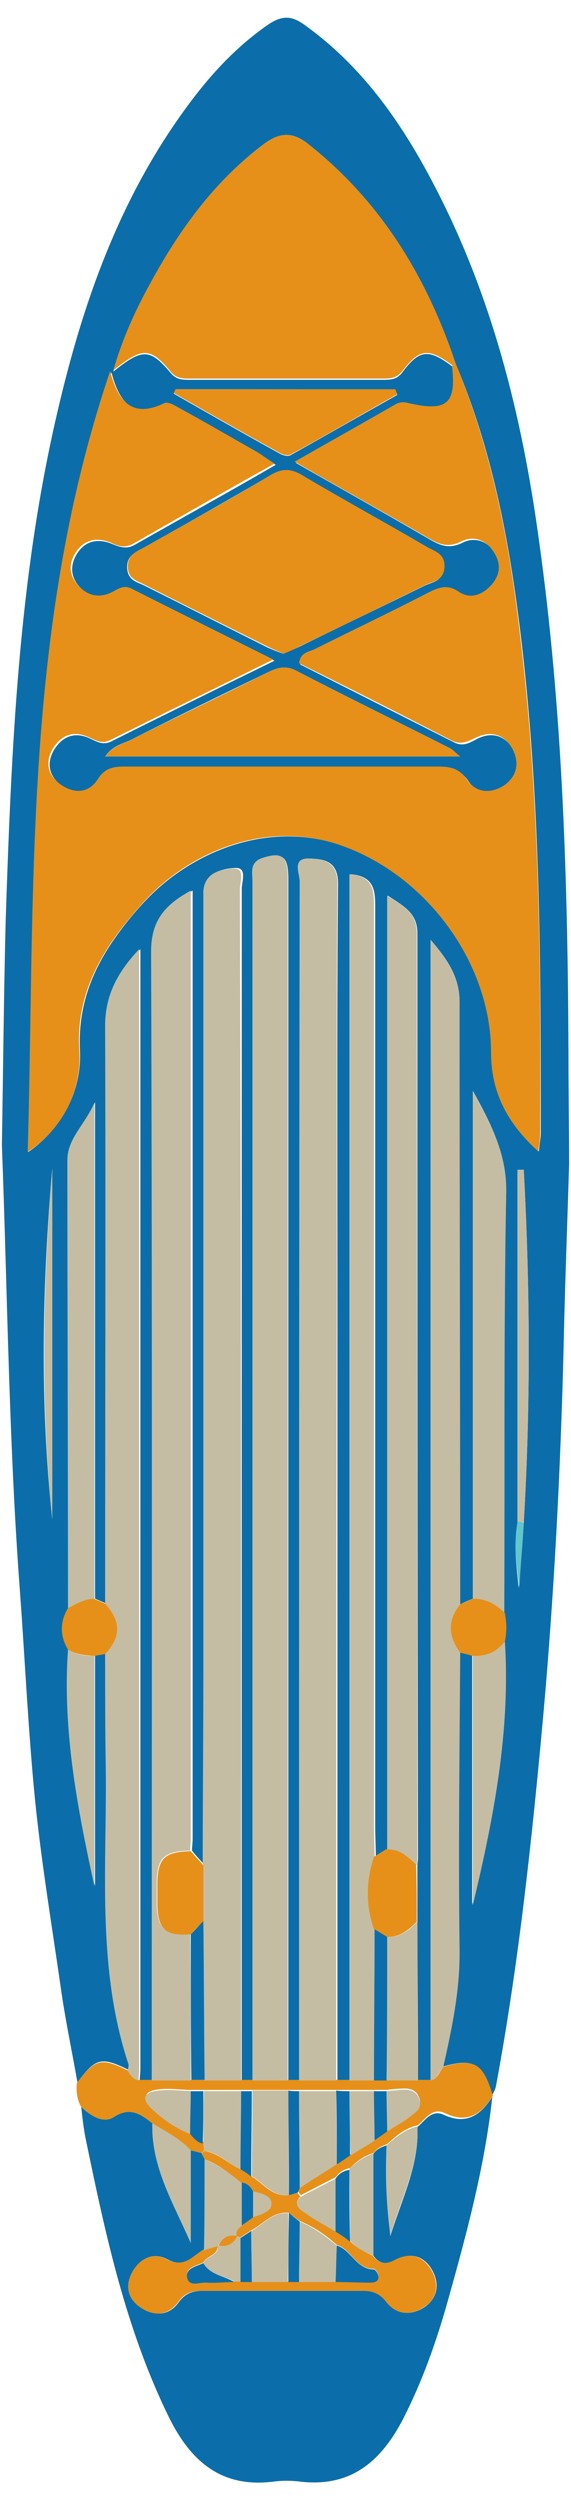 <?xml version="1.0" encoding="utf-8"?>
<!-- Generator: Adobe Illustrator 21.0.0, SVG Export Plug-In . SVG Version: 6.00 Build 0)  -->
<svg version="1.1" id="Layer_1" xmlns="http://www.w3.org/2000/svg" xmlns:xlink="http://www.w3.org/1999/xlink" x="0px" y="0px"
	 viewBox="0 0 90.7 396.9" style="enable-background:new 0 0 90.7 396.9;" xml:space="preserve">
<style type="text/css">
	.st0{fill:#0B6EAA;}
	.st1{fill:#E69019;}
	.st2{fill:#C4BDA4;}
	.st3{fill:#61C7CD;}
</style>
<g>
	<path class="st0" d="M0.3,181.8c0.2-11.9,0.3-23.7,0.6-35.6c0.9-27.1,2-54.2,8.2-80.7c4-17.3,9.8-33.8,20.4-48.3
		c3.7-5.1,7.9-9.7,13.1-13.3c2.1-1.4,3.6-1.5,5.7,0c9.1,6.5,15.3,15.3,20.4,25c9.4,17.8,14.2,37,16.9,56.8
		c3.8,27.1,4.6,54.5,4.7,81.9c0,5.7,0.1,11.5,0.1,17.2c-0.3,10.1-0.7,20.2-0.9,30.3c-0.5,19.1-1.5,38.2-3.2,57.2
		c-1.8,19.7-3.9,39.4-7.5,58.8c-0.1,0.6-0.4,1.1-0.7,1.7c-1.5-5.3-2.8-6.1-7.8-4.7c1.4-6.2,2.7-12.3,2.6-18.8
		c-0.2-15.7,0-31.4,0.1-47c0.7,0.2,1.4,0.4,2,0.5c0,13.2,0,26.4,0,39.6c3.3-13.8,6-27.7,5.1-41.9c0.3-1.5,0.3-2.9,0-4.4
		c0-22.2-0.2-44.4,0.3-66.6c0.1-6-2.1-10.6-5.3-16.3c0,27.5,0,54.1,0,80.6c-0.7,0.3-1.4,0.6-2,0.9C73,222.9,72.9,191,73,159.1
		c0-3.9-1.8-6.6-4.6-9.9c0,60.9,0,121,0,181.1c-0.7,0-1.3,0-2,0c0-8.4-0.1-16.8-0.1-25.2c0-3,0-6,0-9c0-0.4,0.1-0.7,0.1-1.1
		c-0.1-48.9-0.1-97.9-0.1-146.8c0-3.1-1.9-4.2-4.7-6c0,51,0,101.3,0,151.5c-0.6,0.4-1.3,0.8-1.9,1.2c0-1.6-0.1-3.2-0.1-4.9
		c0-48.7,0-97.5,0-146.2c0-2.6-0.3-4.7-3.9-5c0,63.9,0,127.7,0,191.5c-0.7,0-1.4,0-2.1,0c0-41.5,0-82.9,0-124.4
		c0-21.9-0.1-43.7,0.1-65.6c0-3.6-2.2-3.9-4.5-4c-2.8-0.1-1.4,2.4-1.5,3.6c-0.1,63.5-0.1,126.9-0.1,190.4c-0.6,0-1.2,0-1.8,0
		c0-36.5,0-73,0-109.4c0-27.1,0-54.2,0-81.3c0-3.7-0.9-4.3-4-3.3c-2.1,0.7-1.6,2.3-1.6,3.7c0,63.5,0,126.9,0,190.4
		c-0.6,0-1.2,0-1.8,0c0-63.1,0-126.2,0-189.3c0-1.1,0.9-3.4-1-3.3c-2,0.1-4.6,0.6-4.8,3.6c-0.1,0.9,0,1.7,0,2.6c0,40.3,0,80.7,0,121
		c0,10.4-0.1,20.7-0.1,31.1c-0.7-0.8-1.4-1.5-2-2.3c0-0.6,0.1-1.2,0.1-1.9c0-44.7,0-89.5,0-134.2c0-5.3,0-10.6,0-16.3
		c-4.4,2.3-6.3,4.9-6.3,9.7c0.2,59.7,0.1,119.4,0.1,179.2c-0.7,0-1.4,0-2.2,0c0-0.6,0.1-1.2,0.1-1.9c0-56.6,0-113.2,0-169.7
		c0-2.7,0-5.3,0-8c-3.4,3.6-5.4,7.3-5.4,12.1c0.1,30.6,0,61.2,0,91.8c-0.6-0.3-1.2-0.5-1.8-0.8c0-25.9,0-51.8,0-78.8
		c-1.6,3.7-4.3,5.7-4.3,9.1c0.1,23.7,0.1,47.4,0.1,71.1c-1.3,2.2-1.3,4.4,0,6.6c-0.9,12.8,1.5,25.2,4.2,37.6c0-12.2,0-24.4,0-36.6
		c0.6-0.1,1.1-0.3,1.7-0.4c0,6,0,12,0.1,18c0.2,15.8-1.5,31.7,3.6,47.1c0.1,0.3,0,0.7-0.1,1.1c-4.3-2.1-5.2-1.9-8.1,2
		c-0.9-5.1-2-10.3-2.7-15.4c-1.4-9.7-3-19.4-4-29.1c-1.1-11-1.6-22-2.4-33C1.4,229.4,1.2,205.6,0.3,181.8z M83.2,241.7
		c1.1-18.6,1-37.3,0-55.9c-0.3,0-0.7,0-1,0c0,18.6,0,37.2,0,55.9c-0.6,3.5-0.2,6.9,0.2,10.4C82.7,248.6,83,245.1,83.2,241.7z
		 M72.4,57.8C67.8,44,60.5,32,49,22.9c-2.4-1.9-4.4-2-7-0.1c-8,6-13.6,13.8-18.2,22.5c-2.2,4.2-4.3,8.5-5.8,13.7
		c4.6-3.7,5.8-3.7,9.1,0.2c0.9,1.1,1.9,1.1,3,1.1c10.2,0,20.5,0,30.7,0c1.2,0,2.3,0,3.2-1.3c2.7-3.6,4.2-3.6,8-0.7
		c0.7,6-0.7,7.3-6.9,5.9c-0.8-0.2-1.5-0.1-2.1,0.2c-5.2,2.9-10.4,5.9-16,9.1c7.4,4.2,14.3,8.1,21.2,12.1c1.7,1,3.1,1.6,5.2,0.6
		c1.9-1,4-0.4,5.2,1.6c1.1,1.8,1.1,3.5-0.3,5.2c-1.5,1.7-3.4,2.4-5.3,1.1c-1.8-1.2-3.2-0.6-4.8,0.2c-6,3-12.1,5.9-18.1,9
		c-0.9,0.4-2.2,0.5-2.4,2.2c8.1,4.1,16.2,8.2,24.3,12.3c1.5,0.8,2.5,0.2,3.8-0.5c2.4-1.2,4.5-0.5,5.8,1.8c1.1,2,0.8,4.2-1.2,5.7
		c-2.1,1.6-4.5,1.4-6-0.8c-1.3-1.9-2.8-2.1-4.7-2.1c-16.5,0-33,0-49.5,0c-1.8,0-3.2,0.1-4.4,1.9c-1.4,2.2-3.7,2.5-5.9,1
		c-2-1.4-2.6-3.4-1.4-5.6c1.3-2.2,3.2-3.1,5.7-2c1.1,0.5,2.1,1.2,3.5,0.5c8.4-4.2,16.7-8.3,25.9-12.8c-8-4-15.3-7.7-22.6-11.3
		c-1.1-0.5-1.9,0-2.8,0.5c-2.2,1.2-4.2,0.7-5.7-1.1c-1.4-1.6-1.3-3.5-0.2-5.2c1.4-2.1,3.5-2.3,5.6-1.4c1.2,0.5,2.3,0.8,3.5,0.1
		c7.4-4.2,14.8-8.3,22.4-12.7c-1.1-0.7-1.9-1.3-2.7-1.8c-4.3-2.5-8.7-4.9-13.1-7.4c-0.5-0.3-1.3-0.6-1.7-0.4
		c-4.5,2.2-7.2,0.5-8.6-5.1C3.8,99.8,5.7,141.3,4.5,182.9c5.3-3.7,8.5-9.6,8.2-16.1c-0.3-6.2,1.4-11.5,4.7-16.6
		c1.7-2.6,3.7-5.1,5.8-7.3c7.3-7.7,19.5-12.8,31.3-8.6c13.4,4.8,23.5,18.5,23.6,32.8c0,6.2,2.5,11.1,7.5,15.7
		c0.1-1.4,0.3-2.1,0.3-2.8c0-26.7,0-53.5-3.3-80.1C80.8,85.4,78.1,71.3,72.4,57.8z M45,103.8c0.9-0.4,1.9-0.8,2.7-1.2
		c6.5-3.2,13-6.3,19.5-9.5c1.3-0.7,3.2-0.7,3.3-3c0.1-2.2-1.7-2.6-3-3.3c-6.5-3.7-13-7.4-19.5-11.2c-1.8-1.1-3.2-1.2-5.1-0.1
		c-6.7,3.9-13.4,7.7-20.1,11.5c-1.3,0.7-2.7,1.2-2.6,3.2c0.1,1.9,1.5,2.2,2.6,2.7c6.6,3.3,13.1,6.6,19.7,9.9
		C43.4,103.2,44.2,103.5,45,103.8z M16.7,120.1c18.9,0,37.3,0,56.4,0c-0.9-0.7-1.2-1.1-1.6-1.3c-8.1-4.1-16.3-8.1-24.4-12.3
		c-1.9-1-3.3-0.4-4.9,0.4c-7.2,3.5-14.4,7-21.5,10.6C19.4,118.1,17.9,118.4,16.7,120.1z M27.9,61.8c-0.1,0.2-0.2,0.4-0.3,0.7
		c5.6,3.2,11.2,6.4,16.8,9.5c0.5,0.3,1.3,0.5,1.7,0.3c5.7-3.2,11.3-6.4,17-9.6c-0.1-0.3-0.2-0.5-0.3-0.8
		C51.1,61.8,39.5,61.8,27.9,61.8z M8.3,185.5c-1.6,18.6-2,37.1,0,55.7C8.3,222.6,8.3,204,8.3,185.5z"/>
	<path class="st0" d="M78.2,332.9c-1.2,11.1-4.1,21.8-7.1,32.5c-1.8,6.4-4,12.6-7,18.5c-3.4,6.6-8.1,11-16.3,10.1
		c-1.5-0.2-3-0.2-4.5,0c-8.3,1-13.1-3.4-16.5-10.3C20,369.8,16.8,355,13.7,340c-0.4-1.8-0.6-3.7-0.8-5.5c1.5,1.4,3.5,2.7,5.2,1.6
		c2.6-1.7,4.3-0.4,6.1,1c-0.2,6.9,3.4,12.8,6.1,19c0-4.9,0-9.8,0-14.7c0.6,0.1,1.1,0.3,1.7,0.4c0.2,0.3,0.3,0.6,0.5,0.9
		c0,4.8,0,9.6,0,14.4c-1.8,1-3.2,3.1-5.9,1.6c-2.3-1.2-4.4-0.2-5.6,2.2c-1.1,2.2-0.5,4.2,1.5,5.5c2.2,1.4,4.4,1.2,5.9-0.9
		c1-1.4,2.2-1.8,3.8-1.8c8.5,0,16.9,0,25.4,0c1.6,0,2.7,0.2,3.8,1.7c1.5,2.1,3.8,2.3,6,0.9c2.1-1.4,2.4-3.6,1.4-5.6
		c-1.2-2.4-3.4-3.3-6-1.9c-1.5,0.8-2.6,0.6-3.5-0.7c0-5.4,0-10.7,0-16.1c0.5-0.8,1.2-1.1,2.1-1.4c-0.1,4.5,0,8.9,0.6,14.4
		c2-6.3,4.6-11.5,4.3-17.3c1.3-1.1,2.3-2.9,4.3-1.9C74.2,337.4,76.4,335.7,78.2,332.9z"/>
	<path class="st1" d="M32,341.8c-0.6-0.1-1.1-0.3-1.7-0.4c-1.7-1.8-4-3-6.1-4.3c-1.8-1.4-3.5-2.7-6.1-1c-1.7,1.1-3.7-0.2-5.2-1.6
		c-0.7-1.2-0.8-2.5-0.7-3.8c2.9-3.8,3.8-4.1,8.1-2c0.4,0.7,0.8,1.3,1.7,1.5c0.7,0,1.4,0,2.2,0c2.1,0,4.1,0,6.2,0c0.7,0,1.4,0,2.1,0
		c2,0,3.9,0,5.9,0c0.6,0,1.2,0,1.8,0c1.9,0,3.7,0,5.6,0c0.6,0,1.2,0,1.8,0c2,0,3.9,0,5.9,0c0.7,0,1.4,0,2.1,0c1.3,0,2.6,0,3.9,0
		c0.7,0,1.3,0,2,0c1.7,0,3.3,0,5,0c0.7,0,1.3,0,2,0c1.2-0.2,1.3-1.5,2-2.1c4.9-1.4,6.3-0.5,7.8,4.7c0,0,0-0.1,0-0.1
		c-1.8,2.9-4,4.5-7.6,2.8c-2-1-3.1,0.9-4.3,1.9c-2,0.4-3.5,1.7-4.9,3c-0.8,0.3-1.6,0.6-2.1,1.4c-1.5,0.4-2.7,1.3-3.8,2.4
		c-0.9,0.2-1.7,0.6-2.2,1.4c-1.9,1-3.7,1.9-5.6,2.9c-0.2-0.2-0.3-0.4-0.5-0.6c0.1-0.2,0.2-0.4,0.3-0.7c2-1.3,4-2.5,5.9-3.8
		c0.7-0.5,1.4-1,2.1-1.4c1.3-0.8,2.6-1.6,3.9-2.4c0.7-0.5,1.3-0.9,2-1.4c1.2-0.8,2.6-1.5,3.7-2.4c0.8-0.6,1.9-1.3,1.4-2.7
		c-0.5-1.5-1.7-1.6-3-1.5c-0.7,0-1.5,0.1-2.2,0.2c-0.7,0-1.3,0-2,0c-1.3,0-2.6,0-4,0c-0.7,0-1.4,0-2,0c-2,0-4,0-5.9,0
		c-0.6,0-1.2,0-1.7,0c-1.9,0-3.8,0-5.7,0c-0.6,0-1.2,0-1.7,0c-2,0-4,0-5.9,0c-0.7,0-1.4,0-2,0c-1.7,0-3.5-0.3-5.2-0.1
		c-1.9,0.2-3,0.9-1.1,2.9c1.8,1.8,3.8,3.1,6.1,4c0.6,0.7,1.1,1.3,2.1,1.4c0,0.4,0.1,0.8,0.1,1.2C32.3,341.6,32.2,341.7,32,341.8z"/>
	<path class="st1" d="M72.4,57.8c5.6,13.5,8.4,27.7,10.1,42.1c3.3,26.6,3.4,53.3,3.3,80.1c0,0.7-0.1,1.4-0.3,2.8
		c-5-4.5-7.5-9.5-7.5-15.7c0-14.2-10.2-28-23.6-32.8c-11.9-4.3-24,0.8-31.3,8.6c-2.1,2.3-4.1,4.7-5.8,7.3
		c-3.3,5.1-5.1,10.4-4.7,16.6c0.4,6.5-2.8,12.5-8.2,16.1c1.2-41.6-0.8-83,13.1-124c1.4,5.6,4.1,7.3,8.6,5.1c0.4-0.2,1.2,0.1,1.7,0.4
		c4.4,2.4,8.7,4.9,13.1,7.4c0.8,0.5,1.6,1.1,2.7,1.8c-7.7,4.3-15.1,8.5-22.4,12.7c-1.2,0.7-2.3,0.5-3.5-0.1
		c-2.1-0.9-4.2-0.7-5.6,1.4c-1.2,1.7-1.2,3.6,0.2,5.2c1.5,1.8,3.5,2.3,5.7,1.1c0.9-0.5,1.7-1,2.8-0.5c7.3,3.7,14.6,7.3,22.6,11.3
		c-9.1,4.5-17.5,8.6-25.9,12.8c-1.4,0.7-2.3,0-3.5-0.5c-2.5-1.1-4.4-0.2-5.7,2c-1.2,2.2-0.6,4.2,1.4,5.6c2.2,1.5,4.5,1.3,5.9-1
		c1.2-1.8,2.6-1.9,4.4-1.9c16.5,0,33,0,49.5,0c1.9,0,3.4,0.2,4.7,2.1c1.4,2.1,3.8,2.3,6,0.8c2-1.5,2.3-3.6,1.2-5.7
		c-1.2-2.2-3.3-3-5.8-1.8c-1.3,0.6-2.3,1.2-3.8,0.5c-8.1-4.2-16.2-8.3-24.3-12.3c0.2-1.7,1.5-1.8,2.4-2.2c6-3,12.1-5.9,18.1-9
		c1.6-0.8,3-1.4,4.8-0.2c1.9,1.3,3.8,0.6,5.3-1.1c1.4-1.6,1.5-3.4,0.3-5.2c-1.3-2-3.3-2.6-5.2-1.6c-2.1,1-3.5,0.4-5.2-0.6
		c-6.9-4-13.9-7.9-21.2-12.1c5.6-3.2,10.8-6.1,16-9.1c0.7-0.4,1.3-0.4,2.1-0.2c6.1,1.4,7.6,0.1,6.9-5.9C72.1,58,72.3,57.9,72.4,57.8
		z"/>
	<path class="st1" d="M72,58.1c-3.9-2.9-5.3-2.8-8,0.7c-1,1.3-2,1.3-3.2,1.3c-10.2,0-20.5,0-30.7,0c-1.1,0-2.1,0-3-1.1
		c-3.2-3.9-4.5-3.9-9.1-0.2c1.5-5.2,3.5-9.5,5.8-13.7C28.4,36.6,34,28.8,42,22.8c2.6-1.9,4.5-1.8,7,0.1C60.5,32,67.8,44,72.4,57.8
		C72.3,57.9,72.1,58,72,58.1z"/>
	<path class="st2" d="M45.7,330.3c-1.9,0-3.7,0-5.6,0c0-63.5,0-126.9,0-190.4c0-1.4-0.5-3,1.6-3.7c3.1-1,4-0.3,4,3.3
		c0,27.1,0,54.2,0,81.3C45.7,257.3,45.7,293.8,45.7,330.3z"/>
	<path class="st2" d="M53.4,330.3c-2,0-3.9,0-5.9,0c0-63.5,0-126.9,0.1-190.4c0-1.2-1.3-3.7,1.5-3.6c2.2,0.1,4.5,0.4,4.5,4
		c-0.2,21.9-0.1,43.7-0.1,65.6C53.4,247.4,53.4,288.8,53.4,330.3z"/>
	<path class="st2" d="M38.3,330.3c-2,0-3.9,0-5.9,0c-0.1-8.4-0.1-16.8-0.2-25.2c0-3,0-6,0-8.9c0-10.4,0.1-20.7,0.1-31.1
		c0-40.3,0-80.7,0-121c0-0.9,0-1.8,0-2.6c0.2-3,2.8-3.5,4.8-3.6c1.9-0.1,1,2.2,1,3.3C38.3,204.1,38.3,267.2,38.3,330.3z"/>
	<path class="st2" d="M30.3,330.3c-2.1,0-4.1,0-6.2,0c0-59.7,0.1-119.4-0.1-179.2c0-4.7,1.9-7.3,6.3-9.7c0,5.7,0,11,0,16.3
		c0,44.7,0,89.5,0,134.2c0,0.6-0.1,1.2-0.1,1.9c-4.1,0.1-5.2,1.1-5.3,4.9c0,1.2,0,2.5,0,3.7c0.1,3.9,1.4,4.9,5.3,4.6
		C30.3,314.9,30.3,322.6,30.3,330.3z"/>
	<path class="st2" d="M22,330.3c-0.9-0.2-1.3-0.9-1.7-1.5c0-0.4,0.2-0.8,0.1-1.1c-5.1-15.4-3.4-31.4-3.6-47.1c-0.1-6-0.1-12-0.1-18
		c2.6-2.7,2.5-5.3,0-8c0-30.6,0.1-61.2,0-91.8c0-4.8,2-8.5,5.4-12.1c0,2.7,0,5.3,0,8c0,56.6,0,113.2,0,169.7
		C22.1,329,22,329.7,22,330.3z"/>
	<path class="st1" d="M45,103.8c-0.8-0.4-1.6-0.7-2.4-1.1c-6.6-3.3-13.2-6.6-19.7-9.9c-1.2-0.6-2.5-0.9-2.6-2.7
		c-0.1-2,1.3-2.5,2.6-3.2c6.7-3.8,13.5-7.5,20.1-11.5c1.9-1.1,3.3-1,5.1,0.1c6.4,3.8,13,7.4,19.5,11.2c1.3,0.8,3.1,1.1,3,3.3
		c-0.1,2.3-2,2.3-3.3,3c-6.5,3.2-13,6.4-19.5,9.5C46.9,103,46,103.4,45,103.8z"/>
	<path class="st2" d="M70.4,328.2c-0.7,0.6-0.8,1.9-2,2.1c0-60.1,0-120.2,0-181.1c2.7,3.3,4.6,6,4.6,9.9c0,31.9,0.1,63.7,0.1,95.6
		c-2.1,2.6-1.9,5.1,0,7.7c-0.1,15.7-0.3,31.4-0.1,47C73.1,315.9,71.8,322,70.4,328.2z"/>
	<path class="st2" d="M59.4,330.3c-1.3,0-2.6,0-3.9,0c0-63.8,0-127.6,0-191.5c3.7,0.3,3.9,2.4,3.9,5c0,48.7,0,97.5,0,146.2
		c0,1.6,0.1,3.2,0.1,4.9c-1.3,3.8-1.3,7.6,0,11.5C59.5,314.3,59.4,322.3,59.4,330.3z"/>
	<path class="st2" d="M61.5,293.7c0-50.3,0-100.5,0-151.5c2.9,1.8,4.7,2.9,4.7,6c0,48.9,0.1,97.9,0.1,146.8c0,0.4-0.1,0.7-0.1,1.1
		C64.9,294.7,63.5,293.6,61.5,293.7z"/>
	<path class="st1" d="M16.7,120.1c1.2-1.6,2.7-2,4-2.6c7.2-3.6,14.4-7,21.5-10.6c1.6-0.8,3-1.4,4.9-0.4c8.1,4.2,16.3,8.2,24.4,12.3
		c0.4,0.2,0.7,0.6,1.6,1.3C54,120.1,35.6,120.1,16.7,120.1z"/>
	<path class="st2" d="M75.1,253.9c0-26.5,0-53.1,0-80.6c3.2,5.7,5.5,10.3,5.3,16.3c-0.4,22.2-0.2,44.4-0.3,66.6
		C78.8,254.8,77.2,253.8,75.1,253.9z"/>
	<path class="st2" d="M10.8,255.3c0-23.7-0.1-47.4-0.1-71.1c0-3.4,2.6-5.4,4.3-9.1c0,27,0,52.9,0,78.8
		C13.4,253.9,12.1,254.6,10.8,255.3z"/>
	<path class="st1" d="M27.9,61.8c11.6,0,23.3,0,34.9,0c0.1,0.3,0.2,0.5,0.3,0.8c-5.7,3.2-11.3,6.5-17,9.6c-0.4,0.2-1.2,0-1.7-0.3
		c-5.6-3.1-11.2-6.3-16.8-9.5C27.7,62.2,27.8,62,27.9,61.8z"/>
	<path class="st2" d="M80.2,260.6c0.9,14.3-1.8,28.1-5.1,41.9c0-13.2,0-26.4,0-39.6C77.2,263,78.9,262.3,80.2,260.6z"/>
	<path class="st2" d="M15,262.9c0,12.2,0,24.4,0,36.6c-2.7-12.4-5.1-24.8-4.2-37.6C12,262.7,13.5,262.9,15,262.9z"/>
	<path class="st2" d="M82.2,241.6c0-18.6,0-37.2,0-55.9c0.3,0,0.7,0,1,0c1,18.6,1.1,37.3,0,55.9C82.9,241.7,82.5,241.7,82.2,241.6z"
		/>
	<path class="st2" d="M66.4,330.3c-1.7,0-3.3,0-5,0c0-7.6,0-15.2,0.1-22.8c2.1,0.1,3.5-1.1,4.8-2.4
		C66.3,313.5,66.3,321.9,66.4,330.3z"/>
	<path class="st1" d="M66.2,305.1c-1.3,1.3-2.7,2.5-4.8,2.4c-0.7-0.4-1.3-0.8-2-1.2c-1.3-3.8-1.3-7.6,0-11.5
		c0.6-0.4,1.3-0.8,1.9-1.2c2.1-0.1,3.5,1.1,4.8,2.4C66.2,299.1,66.2,302.1,66.2,305.1z"/>
	<path class="st1" d="M30.3,307.1c-4,0.3-5.2-0.8-5.3-4.6c0-1.2,0-2.5,0-3.7c0.1-3.8,1.2-4.8,5.3-4.9c0.7,0.8,1.4,1.5,2,2.3
		c0,3,0,6,0,8.9C31.6,305.7,30.9,306.4,30.3,307.1z"/>
	<path class="st2" d="M8.3,185.5c0,18.6,0,37.1,0,55.7C6.4,222.6,6.8,204,8.3,185.5z"/>
	<path class="st1" d="M80.2,260.6c-1.3,1.7-3,2.4-5.1,2.3c-0.7-0.2-1.4-0.4-2-0.5c-1.9-2.6-2.1-5.1,0-7.7c0.7-0.3,1.4-0.6,2-0.9
		c2.1,0,3.7,0.9,5.1,2.3C80.5,257.7,80.5,259.1,80.2,260.6z"/>
	<path class="st1" d="M15,262.9c-1.5-0.1-2.9-0.2-4.2-1c-1.3-2.2-1.3-4.4,0-6.6c1.3-0.7,2.6-1.4,4.1-1.5c0.6,0.3,1.2,0.5,1.8,0.8
		c2.5,2.7,2.6,5.3,0,8C16.1,262.7,15.5,262.8,15,262.9z"/>
	<path class="st3" d="M82.2,241.6c0.3,0,0.7,0.1,1,0.1c-0.2,3.4-0.5,6.8-0.7,10.3C82,248.5,81.6,245.1,82.2,241.6z"/>
	<path class="st1" d="M32.5,342.8c-0.2-0.3-0.3-0.6-0.5-0.9c0.1-0.1,0.3-0.3,0.4-0.4c2.3,0.3,3.8,2,5.8,2.9c0.6,0.4,1.1,0.7,1.7,1.1
		c1.9,1.1,3.3,3.3,5.9,3c0.5-0.1,0.9-0.3,1.4-0.4c0.2,0.2,0.3,0.4,0.5,0.6c-1.3,1.5,0.2,2.1,1,2.7c1.4,1.1,3.1,1.9,4.6,2.8
		c0.7,0.5,1.5,1,2.2,1.5c1,1.1,2.4,1.8,3.7,2.4c1,1.3,2,1.5,3.5,0.7c2.6-1.4,4.7-0.5,6,1.9c1,2,0.8,4.3-1.4,5.6
		c-2.2,1.4-4.4,1.2-6-0.9c-1.1-1.4-2.3-1.7-3.8-1.7c-8.5,0-16.9,0-25.4,0c-1.6,0-2.8,0.3-3.8,1.8c-1.6,2.1-3.8,2.3-5.9,0.9
		c-2-1.3-2.6-3.3-1.5-5.5c1.2-2.3,3.3-3.4,5.6-2.2c2.8,1.5,4.1-0.6,5.9-1.6c0.7-0.2,1.5-0.4,2.2-0.7c0.1,1.7-1.8,1.7-2.3,2.8
		c-1.1,0.5-2.8,0.8-2.6,2.2c0.2,1.7,2,0.8,3.1,0.9c1.5,0.1,2.9,0,4.4-0.1c0.3,0,0.7,0,1,0c0.6,0,1.2,0,1.8,0c1.9,0,3.8,0,5.7,0
		c0.6,0,1.2,0,1.7,0c1.9,0,3.9,0,5.8,0c1.9,0,3.7,0.1,5.6,0.1c0.6,0,1.3-0.2,1.3-1c0-0.4-0.5-1.1-0.7-1.1c-2.8,0.1-3.6-3.1-5.9-3.8
		c-1.8-1.6-3.7-2.9-5.9-3.8c-0.6-0.4-1.2-0.9-1.8-1.3c-2.5-0.2-4,1.8-5.9,2.8c-0.6,0.4-1.1,0.7-1.7,1.1c-0.2,0-0.4-0.1-0.6-0.2
		c-0.3-0.8,0.2-1.3,0.8-1.7c0.6-0.4,1.2-0.9,1.8-1.3c1.2-0.5,2.9-0.8,2.9-2.2c0-1.2-1.7-1.5-2.9-1.8c-0.4-0.7-0.9-1.3-1.8-1.4
		C36.5,345.1,34.7,343.6,32.5,342.8z"/>
	<path class="st2" d="M32.5,342.8c2.2,0.9,4.1,2.3,5.9,3.8c0,2.3,0,4.5,0,6.8c-0.6,0.4-1,0.9-0.8,1.7c0,0,0,0,0,0
		c-1.4-0.3-2.4,0.3-3,1.5l0,0c-0.7,0.2-1.5,0.4-2.2,0.7C32.5,352.3,32.5,347.6,32.5,342.8z"/>
	<path class="st2" d="M24.2,337.1c2.1,1.3,4.4,2.4,6.1,4.3c0,4.9,0,9.8,0,14.7C27.6,349.9,24,344.1,24.2,337.1z"/>
	<path class="st2" d="M61.4,340.6c1.5-1.3,2.9-2.5,4.9-3c0.3,5.9-2.4,11-4.3,17.3C61.3,349.5,61.2,345.1,61.4,340.6z"/>
	<path class="st2" d="M59.3,358.1c-1.4-0.6-2.7-1.2-3.7-2.4c0-3.8,0-7.6-0.1-11.4c1.1-1,2.3-1.9,3.8-2.4
		C59.3,347.4,59.3,352.7,59.3,358.1z"/>
	<path class="st2" d="M45.9,348.5c-2.6,0.3-4-1.9-5.9-3c0-4.5,0.1-9,0.1-13.6c1.9,0,3.8,0,5.7,0C45.8,337.5,45.8,343,45.9,348.5z"/>
	<path class="st2" d="M53.5,343.6c-2,1.3-4,2.5-5.9,3.8c0-5.1-0.1-10.3-0.1-15.4c2,0,4,0,5.9,0C53.4,335.9,53.5,339.7,53.5,343.6z"
		/>
	<path class="st2" d="M38.2,344.4c-2-0.9-3.5-2.7-5.8-2.9c0-0.4-0.1-0.8-0.1-1.2c0-2.8,0-5.5,0.1-8.3c2,0,4,0,5.9,0
		C38.3,336.1,38.3,340.3,38.2,344.4z"/>
	<path class="st0" d="M30.3,307.1c0.7-0.7,1.3-1.4,2-2.1c0.1,8.4,0.1,16.8,0.2,25.2c-0.7,0-1.4,0-2.1,0
		C30.3,322.6,30.3,314.9,30.3,307.1z"/>
	<path class="st0" d="M59.5,306.3c0.7,0.4,1.3,0.8,2,1.2c0,7.6,0,15.2-0.1,22.8c-0.7,0-1.3,0-2,0C59.4,322.3,59.5,314.3,59.5,306.3z
		"/>
	<path class="st2" d="M30.2,338.8c-2.3-0.9-4.3-2.3-6.1-4c-2-1.9-0.8-2.7,1.1-2.9c1.7-0.2,3.4,0,5.2,0.1
		C30.3,334.3,30.3,336.6,30.2,338.8z"/>
	<path class="st2" d="M55.5,332c1.3,0,2.6,0,4,0c0,2.6,0.1,5.2,0.1,7.8c-1.3,0.8-2.6,1.6-3.9,2.4C55.5,338.8,55.5,335.4,55.5,332z"
		/>
	<path class="st2" d="M53.3,354.3c-1.5-0.9-3.2-1.8-4.6-2.8c-0.8-0.6-2.3-1.2-1-2.7c1.9-1,3.7-1.9,5.6-2.9
		C53.3,348.6,53.3,351.5,53.3,354.3z"/>
	<path class="st0" d="M55.5,332c0,3.4,0.1,6.8,0.1,10.2c-0.7,0.5-1.4,1-2.1,1.4c0-3.9,0-7.8-0.1-11.7C54.1,332,54.8,332,55.5,332z"
		/>
	<path class="st2" d="M61.4,332c0.7-0.1,1.5-0.1,2.2-0.2c1.3-0.1,2.5,0,3,1.5c0.5,1.4-0.6,2.1-1.4,2.7c-1.1,0.9-2.5,1.6-3.7,2.4
		C61.5,336.3,61.4,334.1,61.4,332z"/>
	<path class="st0" d="M47.5,332c0,5.1,0.1,10.3,0.1,15.4c-0.1,0.2-0.2,0.4-0.3,0.7c-0.5,0.1-0.9,0.3-1.4,0.4c0-5.5-0.1-11-0.1-16.6
		C46.3,332,46.9,332,47.5,332z"/>
	<path class="st0" d="M53.3,354.3c0-2.8,0-5.6,0-8.4c0.5-0.8,1.3-1.3,2.2-1.4c0,3.8,0,7.6,0.1,11.4
		C54.8,355.2,54.1,354.8,53.3,354.3z"/>
	<path class="st0" d="M38.2,344.4c0-4.1,0.1-8.3,0.1-12.4c0.6,0,1.2,0,1.7,0c0,4.5-0.1,9-0.1,13.6C39.4,345.1,38.8,344.8,38.2,344.4
		z"/>
	<path class="st0" d="M30.2,338.8c0-2.3,0.1-4.6,0.1-6.8c0.7,0,1.3,0,2,0c0,2.8,0,5.5-0.1,8.3C31.4,340.2,30.8,339.5,30.2,338.8z"/>
	<path class="st0" d="M61.4,332c0,2.1,0.1,4.3,0.1,6.4c-0.7,0.5-1.3,0.9-2,1.4c0-2.6-0.1-5.2-0.1-7.8C60.1,332,60.7,332,61.4,332z"
		/>
	<path class="st2" d="M45.7,362.3c-1.9,0-3.8,0-5.7,0c0-2.7-0.1-5.4-0.1-8.1c1.9-1,3.4-3.1,5.9-2.8C45.8,355,45.8,358.6,45.7,362.3z
		"/>
	<path class="st2" d="M47.6,352.7c2.2,0.9,4.1,2.3,5.9,3.8c-0.1,1.9-0.1,3.9-0.2,5.8c-1.9,0-3.9,0-5.8,0
		C47.5,359.1,47.6,355.9,47.6,352.7z"/>
	<path class="st2" d="M32.3,359.3c0.5-1.2,2.5-1.1,2.3-2.8c0,0,0,0,0,0c1.4,0.3,2.4-0.3,3-1.5c0,0,0,0,0,0c0.2,0.2,0.4,0.2,0.6,0.2
		c0,2.3,0,4.7,0,7c-0.3,0-0.7,0-1,0C35.6,361.3,33.4,361.2,32.3,359.3z"/>
	<path class="st0" d="M53.3,362.3c0.1-1.9,0.1-3.9,0.2-5.8c2.3,0.7,3.1,3.8,5.9,3.8c0.2,0,0.7,0.7,0.7,1.1c0.1,0.8-0.6,1-1.3,1
		C57,362.4,55.2,362.3,53.3,362.3z"/>
	<path class="st0" d="M47.6,352.7c0,3.2-0.1,6.4-0.1,9.6c-0.6,0-1.2,0-1.7,0c0-3.7,0-7.3,0.1-11C46.4,351.8,47,352.2,47.6,352.7z"/>
	<path class="st0" d="M32.3,359.3c1.1,1.9,3.3,2,4.9,3c-1.5,0-3,0.2-4.4,0.1c-1.1-0.1-2.8,0.8-3.1-0.9
		C29.5,360.1,31.2,359.8,32.3,359.3z"/>
	<path class="st0" d="M38.2,362.3c0-2.3,0-4.7,0-7c0.6-0.4,1.1-0.7,1.7-1.1c0,2.7,0.1,5.4,0.1,8.1C39.5,362.3,38.8,362.3,38.2,362.3
		z"/>
	<path class="st0" d="M38.4,353.3c0-2.3,0-4.5,0-6.8c0.9,0.1,1.4,0.7,1.8,1.4c0,1.4,0,2.7,0,4.1C39.6,352.5,39,352.9,38.4,353.3z"/>
	<path class="st2" d="M40.2,352c0-1.4,0-2.7,0-4.1c1.2,0.3,2.8,0.6,2.9,1.8C43.1,351.2,41.4,351.6,40.2,352z"/>
	<path class="st1" d="M37.7,355c-0.6,1.2-1.6,1.8-3,1.5C35.3,355.3,36.2,354.7,37.7,355z"/>
</g>
</svg>
